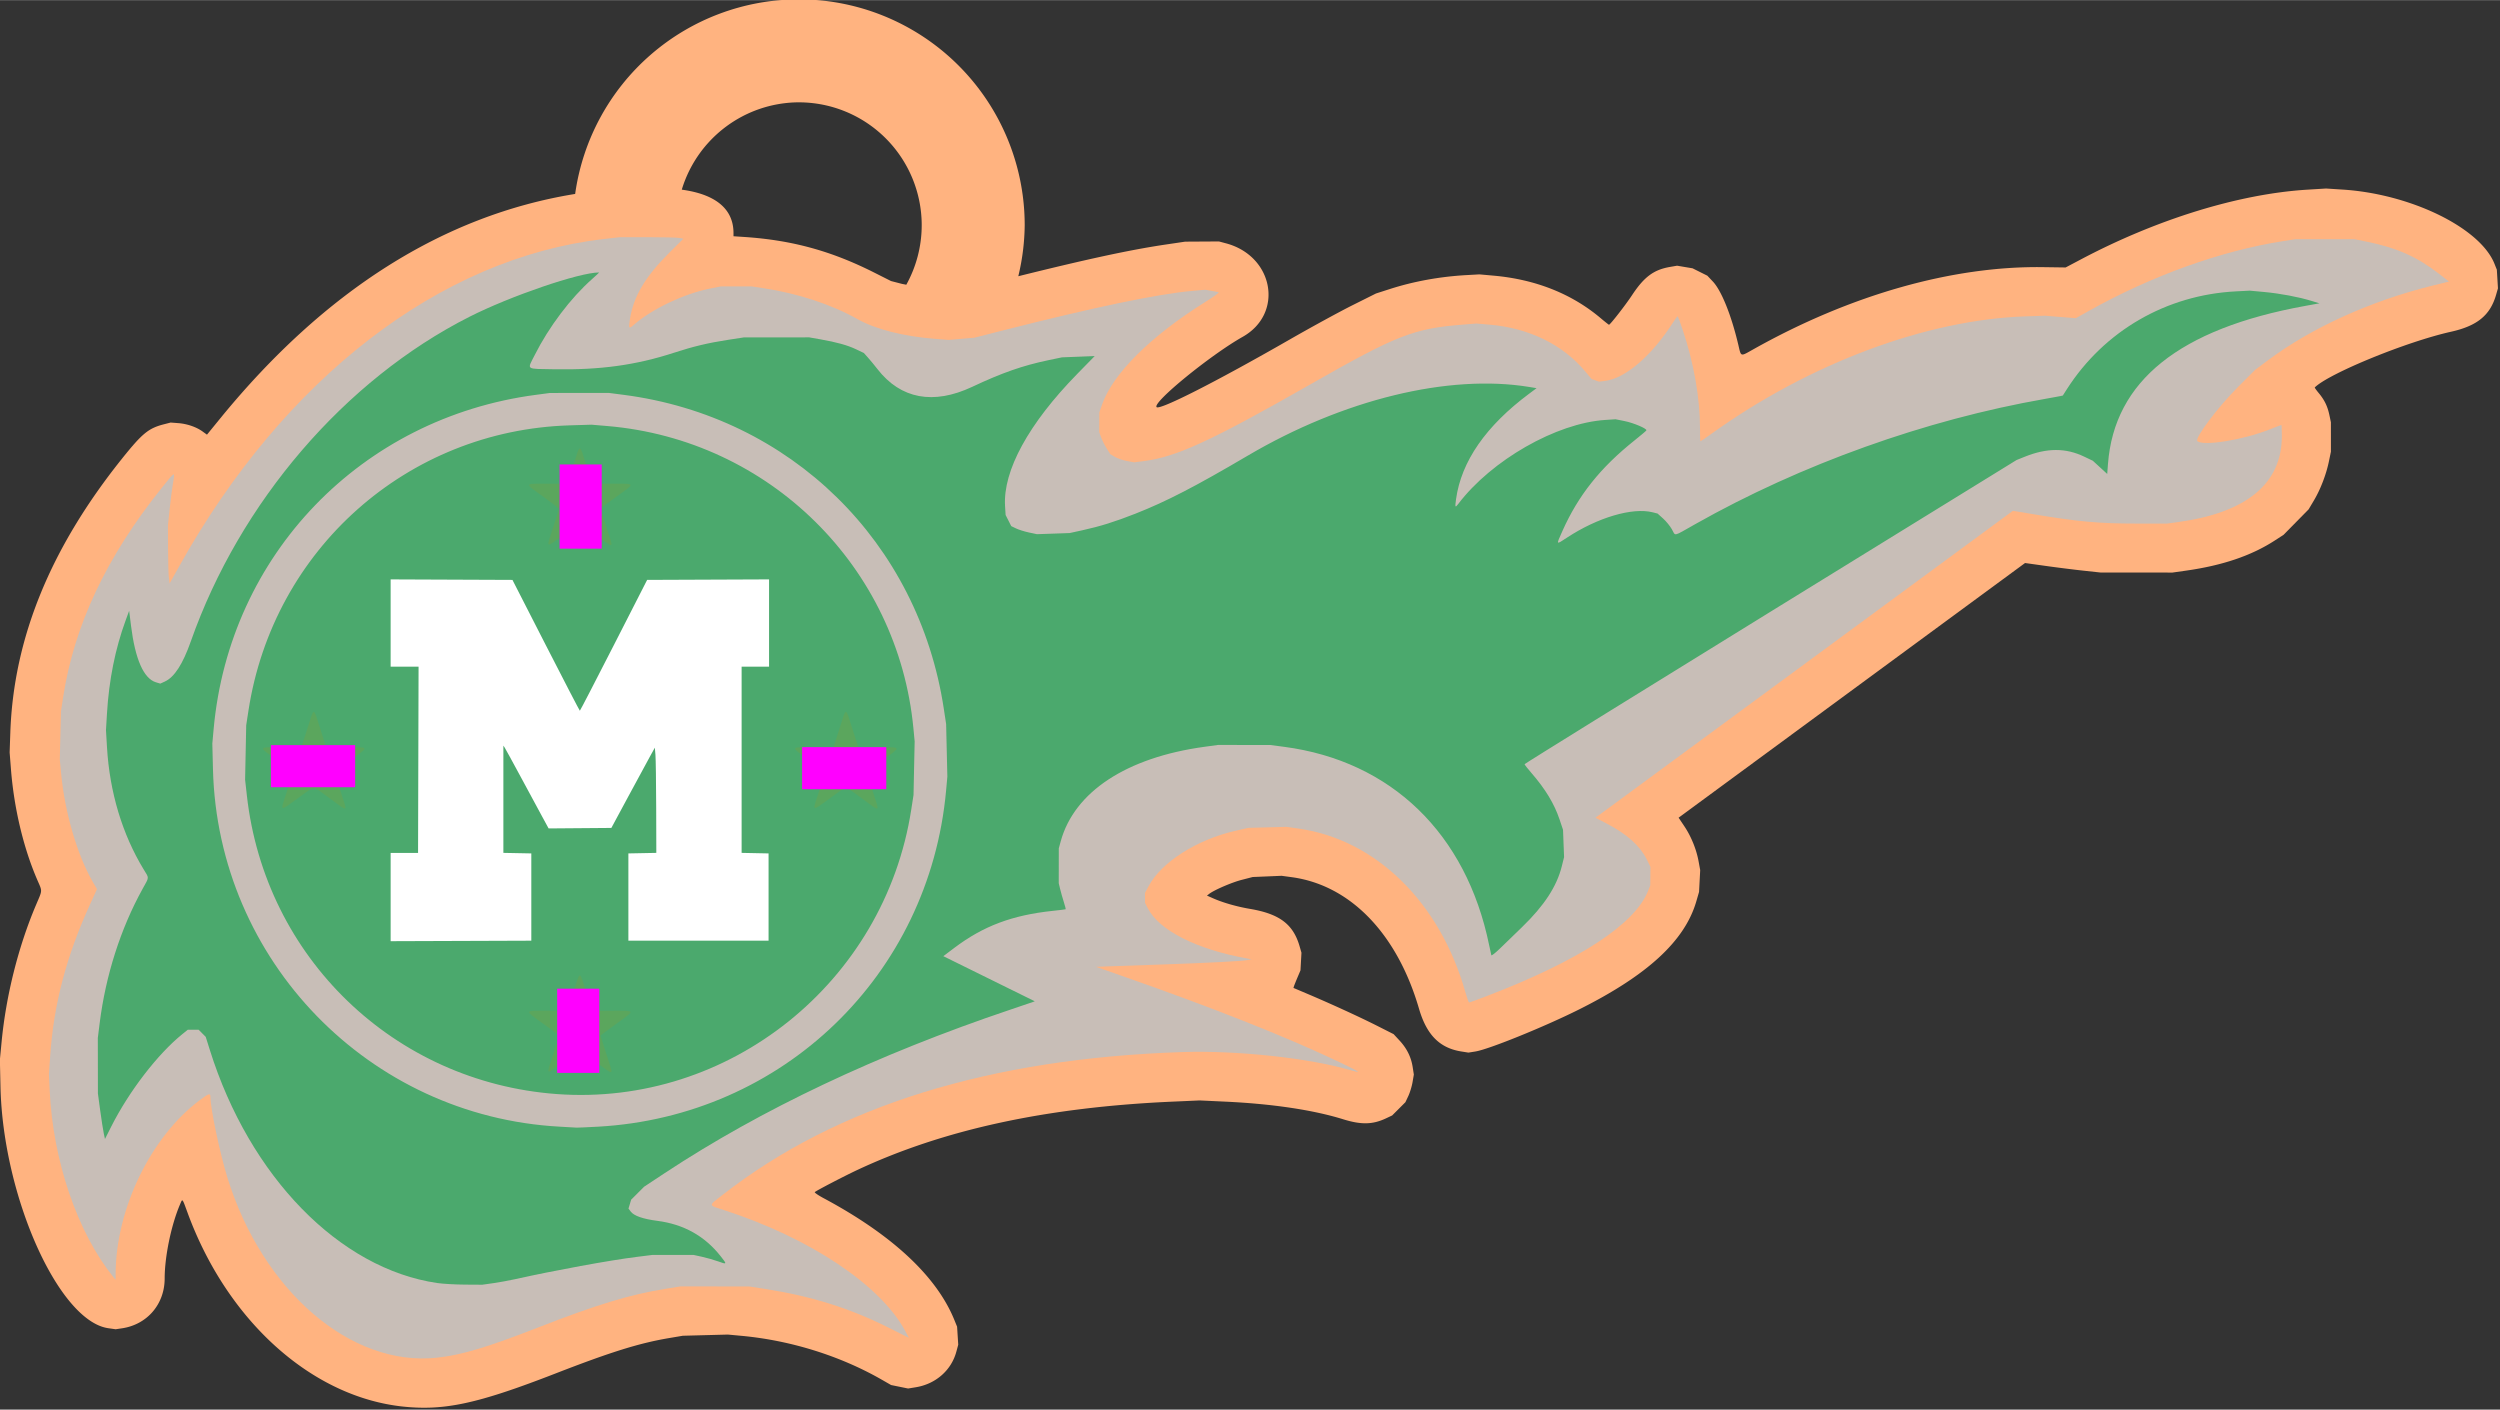 <?xml version="1.0" encoding="UTF-8" standalone="no"?>
<!-- Created with Inkscape (http://www.inkscape.org/) -->

<svg
   width="3.74in"
   height="2.109in"
   viewBox="0 0 95 53.561"
   version="1.1"
   id="svg1"
   xml:space="preserve"
   inkscape:version="1.3.2 (091e20e, 2023-11-25, custom)"
   sodipodi:docname="mason-logo-pcb.svg"
   inkscape:export-filename="NameTitle.png"
   inkscape:export-xdpi="96"
   inkscape:export-ydpi="96"
   xmlns:inkscape="http://www.inkscape.org/namespaces/inkscape"
   xmlns:sodipodi="http://sodipodi.sourceforge.net/DTD/sodipodi-0.dtd"
   xmlns="http://www.w3.org/2000/svg"
   xmlns:svg="http://www.w3.org/2000/svg"><rect x="0" y="0" width="95" height="53.561" fill="#333333" stroke="none"/><sodipodi:namedview
     id="namedview1"
     pagecolor="#505050"
     bordercolor="#eeeeee"
     borderopacity="1"
     inkscape:showpageshadow="0"
     inkscape:pageopacity="0"
     inkscape:pagecheckerboard="0"
     inkscape:deskcolor="#505050"
     inkscape:document-units="mm"
     inkscape:zoom="2.094386"
     inkscape:cx="167.59088"
     inkscape:cy="81.408106"
     inkscape:window-width="1536"
     inkscape:window-height="793"
     inkscape:window-x="1912"
     inkscape:window-y="-8"
     inkscape:window-maximized="1"
     inkscape:current-layer="layer1" /><defs
     id="defs1" /><g
     inkscape:label="Layer 1"
     inkscape:groupmode="layer"
     id="layer1"
     transform="translate(-16.155,-107.974)"><g
       id="g1"
       transform="matrix(0.346,0,0,0.346,10.561,70.586)"
       style="stroke-width:2.888"><path
         id="path17"
         style="display:inline;fill:#ffb380;fill-opacity:1;stroke-width:2.888"
         d="m 103.897,107.974 a 24.808,24.808 0 0 0 -24.562,21.369 c -14.435,2.343 -27.505,10.591 -38.975,24.647 l -1.461,1.791 -0.48,-0.347 c -0.684,-0.495 -1.698,-0.845 -2.668,-0.919 l -0.838,-0.065 -0.747,0.192 c -1.692,0.434 -2.379,0.999 -4.613,3.791 -7.871,9.839 -11.9,19.735 -12.253,30.094 l -0.074,2.154 0.146,1.855 c 0.336,4.267 1.367,8.609 2.874,12.103 0.59,1.367 0.603,1.081 -0.125,2.796 -1.938,4.569 -3.287,9.937 -3.776,15.019 l -0.19,1.975 0.067,2.992 c 0.271,12.03 6.397,25.725 11.851,26.497 l 0.794,0.113 0.689,-0.102 c 2.773,-0.407 4.697,-2.65 4.697,-5.475 0,-2.401 0.722,-5.883 1.686,-8.132 0.287,-0.669 0.222,-0.74 0.832,0.921 4.364,11.896 13.649,20.235 23.697,21.284 v -10e-4 c 4.516,0.472 8.191,-0.327 16.688,-3.629 6.117,-2.377 9.2,-3.338 12.506,-3.899 l 1.496,-0.254 2.476,-0.065 2.476,-0.065 1.533,0.143 c 5.393,0.506 10.82,2.206 15.366,4.812 l 1.028,0.589 0.934,0.191 0.933,0.19 0.85,-0.139 c 2.179,-0.356 3.893,-1.857 4.444,-3.893 l 0.211,-0.778 -0.063,-0.99 -0.062,-0.99 -0.31,-0.761 c -1.954,-4.792 -6.834,-9.331 -14.36,-13.358 -0.582,-0.312 -1.013,-0.609 -0.958,-0.661 0.181,-0.171 3.177,-1.732 4.649,-2.422 9.509,-4.455 20.791,-6.901 34.666,-7.515 l 2.952,-0.131 2.793,0.131 c 5.182,0.242 9.673,0.913 12.965,1.937 1.984,0.617 3.24,0.591 4.706,-0.099 l 0.679,-0.32 0.727,-0.727 0.727,-0.727 0.319,-0.678 c 0.176,-0.373 0.383,-1.055 0.463,-1.516 l 0.144,-0.839 -0.127,-0.822 c -0.17,-1.099 -0.639,-2.048 -1.436,-2.909 l -0.657,-0.71 -1.754,-0.887 c -1.92,-0.971 -5.016,-2.393 -7.596,-3.489 l -1.654,-0.702 0.058,-0.187 c 0.032,-0.102 0.206,-0.536 0.387,-0.964 l 0.329,-0.778 0.053,-0.968 0.054,-0.968 -0.204,-0.707 c -0.7,-2.424 -2.202,-3.557 -5.451,-4.109 -1.459,-0.248 -2.976,-0.683 -4.065,-1.167 l -0.659,-0.292 0.239,-0.185 c 0.559,-0.432 2.482,-1.26 3.59,-1.546 l 1.197,-0.309 1.586,-0.066 1.586,-0.067 1.106,0.15 c 6.43,0.873 11.585,6.198 13.985,14.448 0.836,2.872 2.268,4.319 4.652,4.696 l 0.776,0.123 0.768,-0.123 c 1.466,-0.234 7.58,-2.714 11.383,-4.616 7.524,-3.765 11.609,-7.528 12.871,-11.857 l 0.306,-1.052 0.062,-1.197 0.063,-1.196 -0.175,-0.958 c -0.242,-1.326 -0.813,-2.734 -1.562,-3.854 l -0.634,-0.947 19.024,-13.985 19.024,-13.985 2.287,0.321 c 1.258,0.177 3.122,0.411 4.142,0.521 l 1.855,0.201 3.95,0.003 3.95,0.003 1.496,-0.212 c 4.012,-0.568 7.19,-1.648 9.754,-3.312 l 0.958,-0.621 1.376,-1.398 1.376,-1.398 0.585,-0.984 c 0.716,-1.204 1.345,-2.839 1.642,-4.274 l 0.223,-1.077 v -1.616 l -10e-4,-1.615 -0.168,-0.795 c -0.205,-0.968 -0.537,-1.653 -1.169,-2.413 -0.263,-0.316 -0.46,-0.595 -0.436,-0.618 1.57,-1.544 10.09,-5.028 14.942,-6.111 2.898,-0.646 4.322,-1.808 4.971,-4.058 l 0.206,-0.712 -0.061,-1.024 -0.061,-1.024 -0.261,-0.653 c -1.578,-3.948 -9.178,-7.663 -16.665,-8.146 l -1.831,-0.118 -2.034,0.125 c -7.49,0.457 -16.488,3.222 -24.833,7.629 l -1.735,0.917 -2.514,-0.035 c -9.923,-0.136 -21.125,3.041 -31.759,9.009 -1.488,0.835 -1.355,0.874 -1.68,-0.5 -0.766,-3.245 -1.85,-5.935 -2.793,-6.932 l -0.604,-0.639 -0.811,-0.405 -0.812,-0.406 -0.85,-0.143 -0.85,-0.144 -0.804,0.14 c -1.764,0.307 -2.826,1.099 -4.138,3.089 -0.724,1.098 -2.407,3.257 -2.538,3.257 -0.029,0 -0.444,-0.328 -0.92,-0.729 -3.185,-2.681 -7.139,-4.25 -11.756,-4.664 l -1.556,-0.14 -1.436,0.081 c -2.891,0.162 -5.774,0.686 -8.371,1.52 l -1.55,0.498 -2.579,1.289 c -1.419,0.709 -4.518,2.402 -6.888,3.761 -8.101,4.648 -14.274,7.784 -14.627,7.432 -0.495,-0.495 5.896,-5.714 9.456,-7.723 4.539,-2.561 3.416,-8.861 -1.83,-10.266 l -0.778,-0.208 -1.855,0.011 -1.855,0.011 -2.154,0.319 c -3.927,0.583 -8.665,1.613 -16.173,3.479 a 24.808,24.808 0 0 0 0.703,-5.601 24.808,24.808 0 0 0 -24.809,-24.808 z m 0,11.309 a 13.499,13.499 0 0 1 13.499,13.499 13.499,13.499 0 0 1 -1.693,6.534 c -0.177,-0.041 -0.404,-0.075 -0.544,-0.112 l -1.133,-0.294 -1.859,-0.937 c -4.706,-2.371 -9,-3.549 -14.215,-3.901 l -1.227,-0.082 v -0.35 c 0,-2.641 -1.948,-4.256 -5.68,-4.767 a 13.499,13.499 0 0 1 12.852,-9.592 z"
         inkscape:label="board-outline" /><path
         id="path24"
         style="fill:#c8beb7;fill-opacity:1;stroke-width:2.888"
         inkscape:label="ground-plane"
         d="m 87.27,134.095 -3.052,0.001 -1.773,0.204 c -17.928,2.069 -35.089,15.3 -46.586,35.915 l -1.066,1.912 -0.078,-0.655 c -0.043,-0.36 -0.084,-1.801 -0.091,-3.201 l -0.01,-2.547 0.184,-1.761 c 0.101,-0.969 0.264,-2.24 0.364,-2.824 0.238,-1.386 0.291,-1.406 -1.233,0.492 -6.055,7.545 -9.611,15.087 -10.821,22.948 l -0.24,1.557 -0.067,2.65 -0.066,2.652 0.143,1.531 c 0.406,4.314 1.798,9.062 3.521,12 l 0.422,0.721 -0.754,1.651 c -2.608,5.716 -3.991,10.964 -4.385,16.634 l -0.14,2.012 0.082,1.795 c 0.352,7.718 3.051,15.633 6.998,20.523 l 0.242,0.3 0.003,-0.66 c 0.029,-7.139 3.854,-15.041 9.229,-19.065 1.037,-0.776 1.186,-0.817 1.186,-0.328 0,1.247 1.038,6.163 1.865,8.836 3.857,12.456 13.557,20.791 22.999,19.767 2.75,-0.299 5.501,-1.123 11.335,-3.4 6.202,-2.42 9.906,-3.542 13.733,-4.158 l 1.706,-0.275 3.77,0.006 3.77,0.006 1.734,0.27 c 5.108,0.794 9.31,2.114 13.613,4.276 l 2.185,1.098 -0.434,-0.804 c -2.696,-4.992 -10.429,-10.153 -19.771,-13.194 -1.892,-0.616 -1.87,-0.451 -0.225,-1.733 12.508,-9.75 29.297,-14.96 50.468,-15.658 6.006,-0.198 13.958,0.661 18.471,1.994 1.274,0.376 1.071,0.216 -0.978,-0.769 -5.767,-2.771 -13.939,-6.019 -23.985,-9.536 l -3.001,-1.052 2.083,-0.075 c 1.146,-0.041 3.647,-0.129 5.556,-0.194 4.537,-0.155 8.357,-0.353 8.966,-0.467 l 0.488,-0.091 -0.479,-0.085 c -5.549,-0.994 -9.668,-3.075 -10.923,-5.517 l -0.307,-0.598 -0.003,-0.539 -0.003,-0.539 0.406,-0.761 c 1.396,-2.62 5.286,-5.101 9.512,-6.067 l 1.437,-0.328 2.094,-0.055 2.094,-0.057 1.376,0.198 c 8.477,1.223 15.492,8.116 18.271,17.955 0.177,0.628 0.363,1.142 0.412,1.142 0.049,0 0.934,-0.324 1.968,-0.721 10.116,-3.878 16.224,-7.861 17.685,-11.533 l 0.243,-0.61 0.009,-1.021 0.007,-1.019 -0.398,-0.807 c -0.741,-1.505 -2.212,-2.814 -4.471,-3.979 l -1.169,-0.603 22.924,-16.855 22.924,-16.855 2.234,0.372 c 4.959,0.825 7.227,1.03 11.33,1.031 l 3.35,0.001 1.137,-0.154 c 7.596,-1.025 11.48,-4.22 11.487,-9.448 0.001,-0.675 -0.024,-1.227 -0.055,-1.227 -0.032,0 -0.603,0.217 -1.269,0.482 -2.909,1.159 -7.365,1.877 -7.959,1.283 -0.315,-0.315 2.27,-3.747 4.488,-5.961 l 1.865,-1.864 1.41,-1.052 c 4.781,-3.568 11.242,-6.503 18.028,-8.187 l 1.848,-0.457 -1.119,-0.866 c -2.405,-1.859 -4.619,-2.842 -7.905,-3.507 l -1.371,-0.278 -3.231,0.001 h -3.231 l -1.376,0.215 c -6.797,1.062 -14.394,3.789 -21.28,7.639 l -1.473,0.824 -1.698,-0.136 -1.698,-0.136 -2.154,0.072 c -10.829,0.363 -23.66,5.148 -34.36,12.818 -0.692,0.496 -1.282,0.903 -1.31,0.903 -0.029,0 -0.054,-0.641 -0.054,-1.424 0,-3.334 -0.679,-7.193 -1.904,-10.829 -0.263,-0.782 -0.504,-1.446 -0.534,-1.476 -0.03,-0.03 -0.255,0.259 -0.5,0.643 -2.362,3.699 -5.264,6.191 -7.519,6.456 l -0.64,0.076 -0.404,-0.145 -0.406,-0.143 -0.698,-0.834 c -2.47,-2.949 -6.165,-4.759 -10.478,-5.134 l -1.473,-0.128 -1.515,0.122 c -5.412,0.437 -7.252,1.158 -16.712,6.555 -10.882,6.207 -14.711,7.974 -18.294,8.433 l -1.066,0.136 -0.791,-0.145 c -0.435,-0.08 -1.025,-0.281 -1.309,-0.446 l -0.516,-0.301 -0.397,-0.621 c -0.218,-0.341 -0.493,-0.888 -0.612,-1.216 l -0.216,-0.597 0.006,-1.077 0.006,-1.076 0.31,-0.885 c 1.183,-3.379 5.335,-7.502 11.332,-11.251 1.165,-0.728 1.631,-1.088 1.409,-1.088 -0.026,0 -0.354,-0.058 -0.728,-0.127 l -0.681,-0.125 -1.466,0.131 c -3.791,0.337 -10.832,1.81 -20.88,4.368 l -3.019,0.769 -1.409,0.121 -1.41,0.121 -1.458,-0.113 c -3.482,-0.268 -6.567,-1.05 -8.554,-2.17 -2.86,-1.612 -6.56,-2.829 -10.332,-3.397 l -1.316,-0.198 -1.676,-0.001 h -1.674 l -1.219,0.243 c -2.848,0.568 -6.376,2.246 -8.333,3.965 -0.572,0.503 -0.611,0.448 -0.446,-0.613 0.387,-2.497 1.697,-4.691 4.395,-7.366 l 1.473,-1.461 -0.448,-0.087 c -0.247,-0.048 -1.823,-0.086 -3.501,-0.085 z M 79.85,157.294 c 0.159,1.1e-4 0.318,0.614 0.71,1.842 l 0.649,2.033 h 2.192 c 2.624,0 2.589,-0.109 0.455,1.431 -0.953,0.688 -1.733,1.273 -1.733,1.301 0,0.028 0.297,0.967 0.661,2.086 v 0.001 c 0.797,2.452 0.934,2.346 -1.107,0.854 -2.045,-1.496 -1.606,-1.492 -3.628,-0.033 -2.023,1.46 -1.918,1.539 -1.127,-0.857 0.358,-1.084 0.652,-2.001 0.652,-2.037 4.95e-4,-0.036 -0.779,-0.628 -1.733,-1.316 -2.134,-1.54 -2.169,-1.43 0.457,-1.43 h 2.194 l 0.649,-2.036 c 0.391,-1.227 0.549,-1.84 0.707,-1.84 z m -29.221,28.942 c 0.159,1.1e-4 0.318,0.614 0.71,1.842 l 0.649,2.033 h 2.192 c 2.624,0 2.589,-0.109 0.455,1.431 -0.953,0.688 -1.733,1.273 -1.733,1.301 0,0.028 0.297,0.967 0.661,2.086 v 0.001 c 0.797,2.452 0.934,2.346 -1.107,0.854 -2.045,-1.496 -1.605,-1.492 -3.626,-0.033 -2.023,1.46 -1.919,1.539 -1.128,-0.857 0.358,-1.084 0.652,-2.001 0.652,-2.037 4.95e-4,-0.036 -0.779,-0.628 -1.733,-1.316 -2.134,-1.54 -2.169,-1.431 0.457,-1.431 h 2.194 l 0.649,-2.034 c 0.391,-1.227 0.549,-1.84 0.707,-1.84 z m 58.441,0 c 0.159,1.1e-4 0.318,0.614 0.71,1.842 l 0.649,2.033 h 2.192 c 2.624,0 2.589,-0.109 0.455,1.431 -0.953,0.688 -1.733,1.273 -1.733,1.301 0,0.028 0.297,0.967 0.661,2.086 v 0.001 c 0.797,2.452 0.934,2.346 -1.107,0.854 -2.045,-1.496 -1.606,-1.492 -3.628,-0.033 -2.023,1.46 -1.918,1.539 -1.127,-0.857 0.358,-1.084 0.652,-2.001 0.652,-2.037 5e-4,-0.036 -0.779,-0.628 -1.733,-1.316 -2.134,-1.54 -2.169,-1.431 0.457,-1.431 h 2.194 l 0.649,-2.034 c 0.391,-1.227 0.549,-1.84 0.707,-1.84 z m -29.221,28.942 c 0.159,1.1e-4 0.318,0.614 0.71,1.842 l 0.649,2.033 h 2.192 c 2.624,0 2.589,-0.11 0.455,1.43 -0.953,0.688 -1.733,1.274 -1.733,1.303 0,0.028 0.297,0.967 0.661,2.086 0.797,2.452 0.934,2.348 -1.107,0.855 -2.045,-1.496 -1.606,-1.492 -3.628,-0.033 -2.023,1.46 -1.918,1.539 -1.127,-0.857 0.358,-1.084 0.652,-2.001 0.652,-2.037 4.95e-4,-0.036 -0.779,-0.628 -1.733,-1.316 -2.134,-1.54 -2.169,-1.431 0.457,-1.431 h 2.194 l 0.649,-2.034 c 0.391,-1.227 0.549,-1.84 0.707,-1.84 z" /><path
         id="path19"
         style="fill:#1ba050;fill-opacity:0.717;stroke-width:2.888"
         inkscape:label="silkscreen"
         d="m 81.961,137.967 c -2.166,0 -9.725,2.584 -14.236,4.868 -13.697,6.935 -25.217,20.354 -30.598,35.641 -0.886,2.518 -1.814,3.95 -2.867,4.425 l -0.489,0.221 -0.472,-0.142 c -1.349,-0.404 -2.283,-2.525 -2.743,-6.219 l -0.204,-1.636 -0.394,1.077 c -1.14,3.118 -1.823,6.534 -2.043,10.212 l -0.109,1.815 0.112,1.885 c 0.291,4.923 1.673,9.532 4.014,13.39 0.636,1.048 0.65,0.794 -0.113,2.177 -2.415,4.378 -4.049,9.495 -4.707,14.745 l -0.201,1.612 0.006,3.052 0.004,3.05 0.252,1.864 c 0.139,1.025 0.313,2.148 0.388,2.497 l 0.136,0.634 0.688,-1.364 c 1.952,-3.875 5.114,-7.983 7.825,-10.165 l 0.579,-0.467 h 0.6 0.598 l 0.388,0.39 0.387,0.39 0.451,1.436 c 4.365,13.918 14.238,24.034 24.985,25.602 h 0.003 c 0.611,0.089 1.968,0.166 3.021,0.172 l 1.915,0.012 1.197,-0.17 c 0.658,-0.094 1.695,-0.282 2.306,-0.418 4.466,-0.995 10.472,-2.096 13.491,-2.473 l 1.676,-0.209 h 2.273 2.274 l 0.946,0.209 c 0.52,0.115 1.298,0.339 1.73,0.495 1,0.363 1.008,0.344 0.257,-0.6 -1.75,-2.199 -4.043,-3.475 -6.922,-3.849 -1.589,-0.206 -2.581,-0.553 -2.931,-1.025 l -0.242,-0.325 0.148,-0.489 0.146,-0.489 0.709,-0.709 0.709,-0.709 2.246,-1.483 c 10.606,-7.005 23.399,-13.056 38.015,-17.979 1.258,-0.424 2.368,-0.8 2.467,-0.837 l 0.181,-0.069 -5.022,-2.477 -5.022,-2.477 1.201,-0.906 c 3.196,-2.408 6.359,-3.598 10.817,-4.071 0.757,-0.08 1.395,-0.159 1.418,-0.176 0.023,-0.017 -0.067,-0.371 -0.2,-0.786 -0.133,-0.416 -0.312,-1.051 -0.4,-1.413 l -0.16,-0.66 0.003,-1.915 0.003,-1.915 0.213,-0.778 c 1.496,-5.43 7.215,-9.194 15.758,-10.371 l 1.497,-0.206 2.871,0.001 2.873,0.001 1.536,0.203 c 11.776,1.557 20.014,9.532 22.52,21.799 0.108,0.527 0.216,1.019 0.239,1.094 0.023,0.075 0.465,-0.275 0.983,-0.778 0.518,-0.503 1.597,-1.549 2.397,-2.324 2.432,-2.357 3.804,-4.456 4.355,-6.665 l 0.252,-1.013 -0.057,-1.5 -0.058,-1.5 -0.381,-1.137 c -0.578,-1.723 -1.558,-3.343 -3.094,-5.111 -0.412,-0.474 -0.749,-0.904 -0.748,-0.957 9.5e-4,-0.052 12.16,-7.592 27.019,-16.753 l 27.018,-16.656 0.913,-0.366 c 2.427,-0.972 4.477,-0.976 6.502,-0.009 l 0.958,0.458 0.791,0.724 0.789,0.724 0.082,-1.088 c 0.689,-9.126 7.846,-14.863 21.671,-17.37 l 1.554,-0.282 -0.895,-0.273 c -1.398,-0.428 -3.417,-0.809 -5.161,-0.97 l -1.595,-0.148 -1.515,0.078 c -7.646,0.387 -14.478,4.341 -18.58,10.756 l -0.439,0.686 -0.267,0.06 c -0.147,0.032 -0.913,0.172 -1.703,0.31 -13.118,2.297 -26.772,7.187 -38.391,13.749 -2.516,1.421 -2.139,1.338 -2.574,0.566 -0.198,-0.351 -0.633,-0.883 -0.966,-1.182 l -0.604,-0.543 -0.536,-0.136 c -2.226,-0.56 -6.039,0.565 -9.402,2.774 -1.246,0.819 -1.219,0.86 -0.506,-0.737 1.745,-3.911 4.162,-6.943 7.923,-9.942 0.691,-0.551 1.273,-1.044 1.294,-1.097 0.074,-0.188 -1.396,-0.815 -2.382,-1.015 l -1.003,-0.203 -1.139,0.075 c -5.376,0.352 -12.487,4.416 -16.137,9.221 -0.346,0.456 -0.373,0.398 -0.245,-0.527 0.575,-4.142 3.286,-8.048 8.035,-11.582 l 0.809,-0.603 -0.809,-0.133 c -8.851,-1.449 -20.429,1.377 -30.909,7.544 -5.784,3.404 -8.937,5.032 -12.327,6.369 -2.257,0.89 -3.893,1.402 -5.864,1.833 l -1.376,0.3 -1.795,0.063 -1.795,0.061 -0.883,-0.188 c -0.486,-0.103 -1.12,-0.303 -1.41,-0.443 l -0.528,-0.255 -0.309,-0.61 -0.309,-0.61 -0.061,-0.973 c -0.243,-3.887 2.579,-9.056 7.926,-14.521 l 1.918,-1.961 -1.795,0.07 -1.795,0.07 -1.454,0.303 c -2.859,0.597 -5.107,1.383 -8.418,2.94 -4.255,2 -7.848,1.327 -10.393,-1.949 -0.307,-0.395 -0.769,-0.955 -1.027,-1.245 l -0.469,-0.527 -0.848,-0.404 c -0.932,-0.446 -2.131,-0.781 -3.959,-1.103 l -1.197,-0.21 -3.591,0.003 -3.589,0.003 -1.736,0.267 c -2.203,0.339 -3.813,0.724 -5.925,1.413 -4.178,1.363 -8.133,1.908 -13.182,1.818 -3.178,-0.057 -2.957,0.103 -2.134,-1.537 1.556,-3.103 3.97,-6.303 6.317,-8.375 0.447,-0.395 0.79,-0.718 0.761,-0.718 z m 1.06,13.228 1.643,0.213 c 18.344,2.386 32.389,16.162 35.16,34.487 l 0.254,1.674 0.067,2.889 0.067,2.889 -0.14,1.539 c -1.853,20.257 -17.938,35.775 -38.248,36.899 v -0.001 c -1.185,0.066 -2.235,0.112 -2.334,0.104 -0.099,-0.009 -0.935,-0.057 -1.86,-0.107 C 56.681,230.64 40.084,213.529 39.557,192.528 l -0.07,-2.822 0.145,-1.606 C 41.368,168.957 55.832,153.954 75.003,151.41 l 1.557,-0.207 3.231,-0.004 z m -1.892,3.491 -2.406,0.073 C 60.907,155.301 46.183,168.376 43.457,186.075 l -0.249,1.616 -0.061,2.992 -0.061,2.991 0.193,1.727 c 1.986,17.807 16.173,31.483 34.029,32.799 18.949,1.397 36.003,-12.283 38.938,-31.234 l 0.251,-1.616 0.061,-2.943 0.063,-2.943 -0.136,-1.425 c -1.685,-17.734 -15.833,-31.704 -33.631,-33.207 z" /><path
         style="fill:#ffffff;fill-opacity:1;stroke-width:2.888"
         d="m 74.52,206.563 v -4.791 l -1.534,-0.03 -1.534,-0.03 v -5.889 -5.889 l 0.142,0.212 c 0.078,0.117 0.859,1.545 1.737,3.173 0.877,1.629 1.931,3.579 2.342,4.335 l 0.747,1.374 3.446,-0.028 3.446,-0.028 1.828,-3.392 c 1.005,-1.865 2.08,-3.849 2.388,-4.407 l 0.56,-1.016 0.067,0.801 c 0.037,0.44 0.073,3.04 0.081,5.777 l 0.014,4.977 -1.534,0.03 -1.534,0.03 v 4.791 4.791 h 7.698 7.698 v -4.791 -4.791 l -1.48,-0.03 -1.48,-0.03 v -10.226 -10.226 h 1.507 1.507 v -4.792 -4.792 l -6.695,0.028 -6.695,0.028 -3.668,7.184 c -2.017,3.951 -3.692,7.185 -3.722,7.186 -0.03,6.1e-4 -1.707,-3.232 -3.728,-7.184 l -3.675,-7.185 -6.689,-0.028 -6.689,-0.028 v 4.792 4.792 l 1.534,-2e-5 1.534,-1e-5 -0.028,10.229 -0.028,10.229 h -1.506 -1.506 v 4.846 4.846 l 7.725,-0.028 7.725,-0.028 z"
         id="path22" /></g></g><g
     inkscape:groupmode="layer"
     id="layer2"
     inkscape:label="components"><rect
       style="font-variation-settings:'opsz' 36, 'wght' 600;fill:#ff00ff;stroke-width:1.5;stroke-linecap:round;stroke-linejoin:round"
       id="rect1"
       width="3.2"
       height="1.6"
       x="17.644"
       y="-22.865"
       transform="rotate(90)" /><rect
       style="font-variation-settings:'opsz' 36, 'wght' 600;fill:#ff00ff;stroke-width:1.5;stroke-linecap:round;stroke-linejoin:round"
       id="rect1-7"
       width="3.2"
       height="1.6"
       x="30.479"
       y="28.386" /><rect
       style="font-variation-settings:'opsz' 36, 'wght' 600;fill:#ff00ff;stroke-width:1.5;stroke-linecap:round;stroke-linejoin:round"
       id="rect1-3"
       width="3.2"
       height="1.6"
       x="37.565"
       y="-22.773"
       transform="rotate(90)" /><rect
       style="font-variation-settings:'opsz' 36, 'wght' 600;fill:#ff00ff;stroke-width:1.5;stroke-linecap:round;stroke-linejoin:round"
       id="rect1-6"
       width="3.2"
       height="1.6"
       x="10.295"
       y="28.31" /></g></svg>
